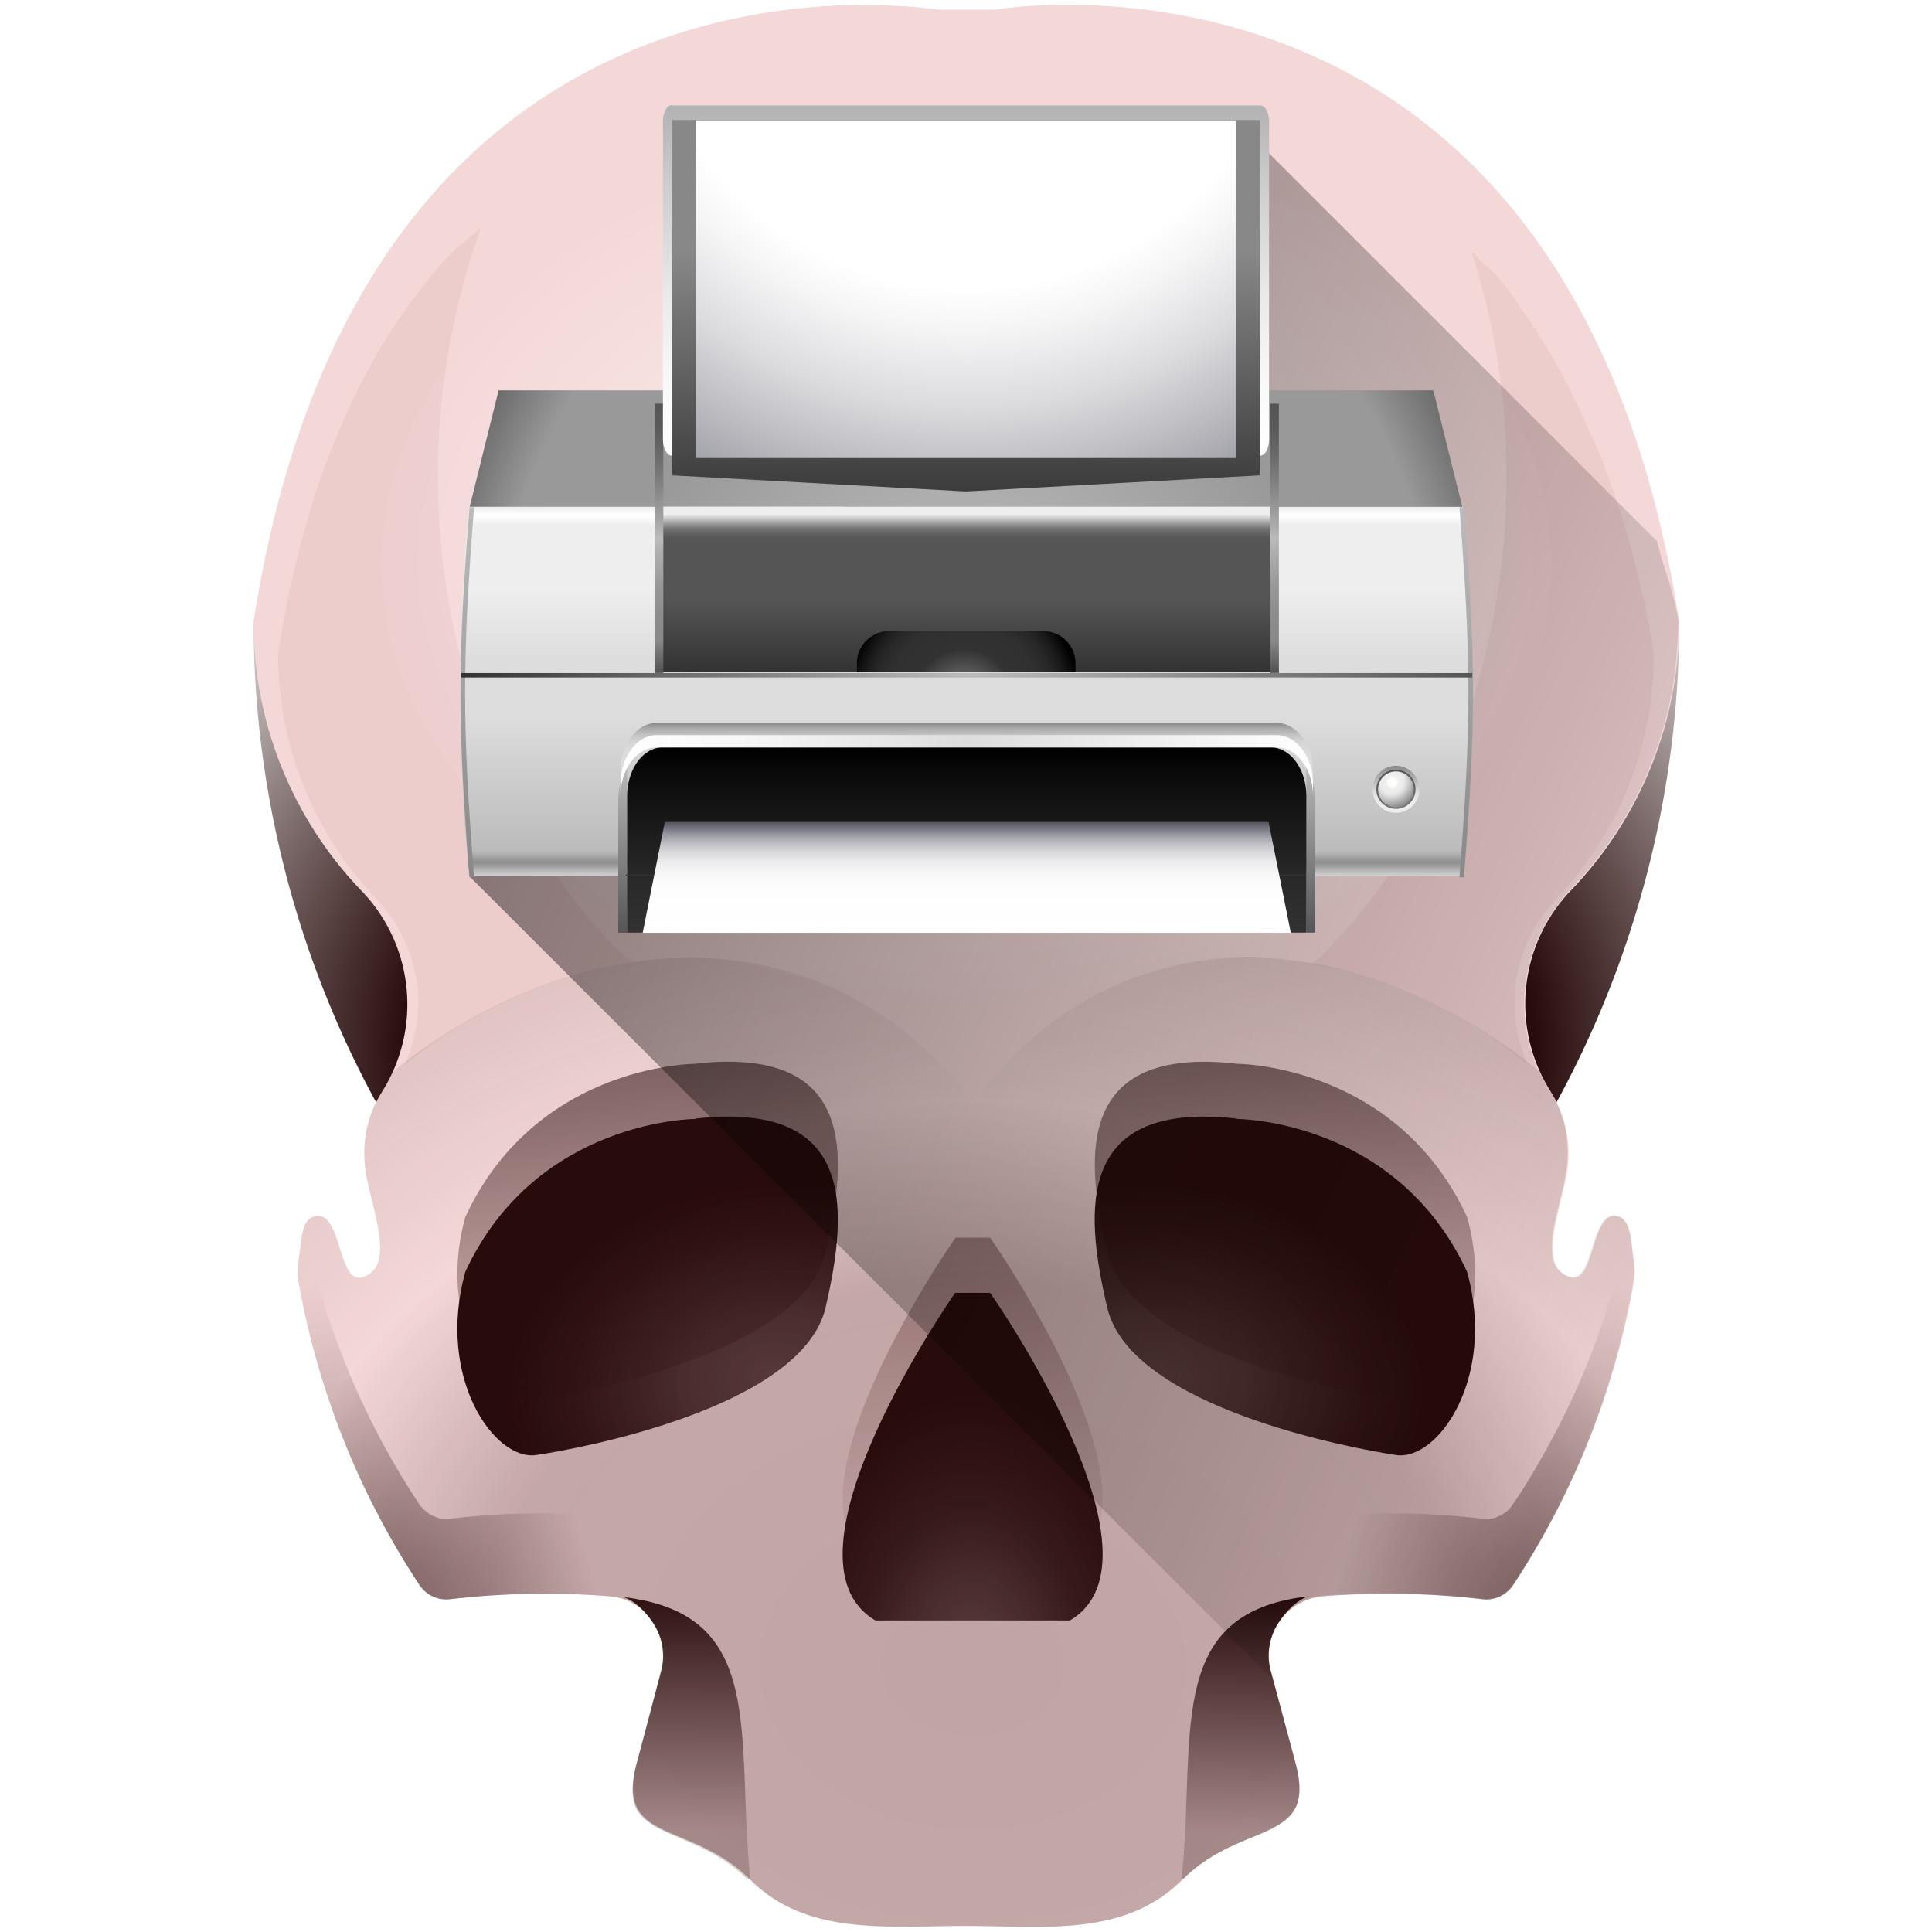 <?xml version="1.0" encoding="UTF-8" standalone="no"?><svg xmlns:dc="http://purl.org/dc/elements/1.1/" xmlns:cc="http://creativecommons.org/ns#" xmlns:rdf="http://www.w3.org/1999/02/22-rdf-syntax-ns#" xmlns="http://www.w3.org/2000/svg" xmlns:xlink="http://www.w3.org/1999/xlink" width="48" height="48"><defs><linearGradient id="D"><stop offset="0" stop-color="#280b0b"/><stop offset="1" stop-color="#501616" stop-opacity="0"/></linearGradient><linearGradient id="s"><stop offset="0" stop-opacity=".53"/><stop offset="1" stop-opacity="0"/></linearGradient><linearGradient id="z"><stop offset="0" stop-color="#fff"/><stop offset="1" stop-color="#fff" stop-opacity=".05"/></linearGradient><linearGradient x1="62.85" y1="95.41" x2="62.85" y2="51.64" id="U" xlink:href="#a" gradientUnits="userSpaceOnUse" gradientTransform="translate(10.82 1.76) scale(.21)"/><linearGradient x1="62.85" y1="95.41" x2="62.85" y2="51.64" id="a" gradientUnits="userSpaceOnUse"><stop offset="0" stop-color="#d8d8d8"/><stop offset=".04" stop-color="#8d8d8d"/><stop offset=".07" stop-color="#bbb"/><stop offset=".44" stop-color="#ddd"/><stop offset=".59" stop-color="#ddd"/><stop offset=".78" stop-color="#eee"/><stop offset=".93" stop-color="#eee"/><stop offset=".95" stop-color="#eee"/><stop offset=".98" stop-color="#fff"/><stop offset="1" stop-color="#eee"/></linearGradient><linearGradient x1="3.76" y1="95.41" x2="3.76" y2="51.64" id="V" xlink:href="#b" gradientUnits="userSpaceOnUse"/><linearGradient x1="3.76" y1="95.41" x2="3.76" y2="51.64" id="b" gradientUnits="userSpaceOnUse"><stop offset="0" stop-color="#888"/><stop offset="1" stop-color="#bbb"/></linearGradient><linearGradient x1="121.94" y1="95.41" x2="121.94" y2="51.64" id="W" xlink:href="#c" gradientUnits="userSpaceOnUse"/><linearGradient x1="121.94" y1="95.41" x2="121.94" y2="51.64" id="c" gradientUnits="userSpaceOnUse"><stop offset="0" stop-color="#888"/><stop offset="1" stop-color="#bbb"/></linearGradient><radialGradient cx="62.85" cy="71.6" r="67.11" id="X" xlink:href="#d" gradientUnits="userSpaceOnUse" gradientTransform="matrix(.21 0 0 .236 10.82 .4)"/><radialGradient cx="62.85" cy="71.6" r="67.11" id="d" gradientUnits="userSpaceOnUse"><stop offset="0" stop-color="#eee"/><stop offset=".24" stop-color="#b3b3b3"/><stop offset=".63" stop-color="#999"/><stop offset=".84" stop-color="#999"/><stop offset=".97" stop-color="#666"/></radialGradient><linearGradient x1="62.81" y1="71.25" x2="62.81" y2="51.68" id="Y" xlink:href="#e" gradientUnits="userSpaceOnUse" gradientTransform="translate(10.82 1.76) scale(.21)"/><linearGradient x1="62.81" y1="71.25" x2="62.81" y2="51.68" id="e" gradientUnits="userSpaceOnUse"><stop offset="0" stop-color="#323232"/><stop offset=".44" stop-color="#555"/><stop offset=".59" stop-color="#555"/><stop offset=".78" stop-color="#555"/><stop offset=".82" stop-color="#585858"/><stop offset=".84" stop-color="#616161"/><stop offset=".87" stop-color="#717171"/><stop offset=".89" stop-color="#878787"/><stop offset=".89" stop-color="#888"/><stop offset=".96" stop-color="#eee"/></linearGradient><linearGradient x1="26.43" y1="71.25" x2="26.43" y2="39.39" id="Z" xlink:href="#f" gradientUnits="userSpaceOnUse"/><linearGradient x1="26.43" y1="71.25" x2="26.43" y2="39.39" id="f" gradientUnits="userSpaceOnUse"><stop offset=".01" stop-color="#555"/><stop offset=".12" stop-color="#888"/><stop offset=".22" stop-color="#8c8c8c"/><stop offset=".33" stop-color="#999"/><stop offset=".45" stop-color="#afafaf"/><stop offset=".5" stop-color="#bbb"/><stop offset=".56" stop-color="#a7a7a7"/><stop offset=".69" stop-color="#848484"/><stop offset=".81" stop-color="#6a6a6a"/><stop offset=".91" stop-color="#5a5a5a"/><stop offset="1" stop-color="#555"/></linearGradient><linearGradient x1="99.26" y1="71.25" x2="99.26" y2="39.39" id="aa" xlink:href="#g" gradientUnits="userSpaceOnUse"/><linearGradient x1="99.26" y1="71.25" x2="99.26" y2="39.39" id="g" gradientUnits="userSpaceOnUse"><stop offset=".01" stop-color="#555"/><stop offset=".12" stop-color="#888"/><stop offset=".22" stop-color="#8c8c8c"/><stop offset=".33" stop-color="#999"/><stop offset=".45" stop-color="#afafaf"/><stop offset=".5" stop-color="#bbb"/><stop offset=".56" stop-color="#a7a7a7"/><stop offset=".69" stop-color="#848484"/><stop offset=".81" stop-color="#6a6a6a"/><stop offset=".91" stop-color="#5a5a5a"/><stop offset="1" stop-color="#555"/></linearGradient><radialGradient cx="62.5" cy="74.4" r="13.66" id="ab" xlink:href="#h" gradientUnits="userSpaceOnUse" gradientTransform="translate(10.82 1.76) scale(.21)"/><radialGradient cx="62.5" cy="74.4" r="13.66" id="h" gradientUnits="userSpaceOnUse"><stop offset="0" stop-color="#888"/><stop offset=".44" stop-color="#323232"/><stop offset=".66" stop-color="#303030"/><stop offset=".79" stop-color="#272727"/><stop offset=".89" stop-color="#191919"/><stop offset=".98" stop-color="#060606"/><stop offset="1"/></radialGradient><linearGradient x1="3.04" y1="71.51" x2="122.66" y2="71.51" id="ac" xlink:href="#i" gradientUnits="userSpaceOnUse"/><linearGradient x1="3.04" y1="71.51" x2="122.66" y2="71.51" id="i" gradientUnits="userSpaceOnUse"><stop offset="0" stop-color="#323232"/><stop offset=".5" stop-color="#bbb"/><stop offset="1" stop-color="#555"/></linearGradient><linearGradient x1="62.85" y1="77.38" x2="62.85" y2="82.63" id="ad" xlink:href="#j" gradientUnits="userSpaceOnUse"/><linearGradient x1="62.85" y1="77.38" x2="62.85" y2="82.63" id="j" gradientUnits="userSpaceOnUse"><stop offset="0" stop-color="#888"/><stop offset=".02" stop-color="#919191"/><stop offset=".1" stop-color="#adadad"/><stop offset=".19" stop-color="#c2c2c2"/><stop offset=".28" stop-color="#d1d1d1"/><stop offset=".4" stop-color="#dadada"/><stop offset=".56" stop-color="#ddd"/></linearGradient><linearGradient x1="22.18" y1="95.41" x2="22.18" y2="80.88" id="ae" xlink:href="#k" gradientUnits="userSpaceOnUse"/><linearGradient x1="22.18" y1="95.41" x2="22.18" y2="80.88" id="k" gradientUnits="userSpaceOnUse"><stop offset="0" stop-color="#555"/><stop offset="1" stop-color="#bbb"/></linearGradient><linearGradient x1="103.52" y1="95.41" x2="103.52" y2="80.88" id="af" xlink:href="#l" gradientUnits="userSpaceOnUse"/><linearGradient x1="103.52" y1="95.41" x2="103.52" y2="80.88" id="l" gradientUnits="userSpaceOnUse"><stop offset="0" stop-color="#555"/><stop offset="1" stop-color="#bbb"/></linearGradient><linearGradient x1="62.85" y1="95.41" x2="62.85" y2="79.48" id="ag" xlink:href="#m" gradientUnits="userSpaceOnUse"/><linearGradient x1="62.85" y1="95.41" x2="62.85" y2="79.48" id="m" gradientUnits="userSpaceOnUse"><stop offset="0" stop-color="#323232"/><stop offset=".29" stop-color="#292929"/><stop offset=".77" stop-color="#0f0f0f"/><stop offset="1"/></linearGradient><linearGradient x1="21.88" y1="81.05" x2="103.82" y2="81.05" id="ah" xlink:href="#n" gradientUnits="userSpaceOnUse"/><linearGradient x1="21.88" y1="81.05" x2="103.82" y2="81.05" id="n" gradientUnits="userSpaceOnUse"><stop offset="0" stop-color="#fff"/><stop offset=".19" stop-color="#f6f6f6"/><stop offset=".5" stop-color="#ddd"/><stop offset="1" stop-color="#fff"/></linearGradient><linearGradient x1="62.85" y1="118.87" x2="62.85" y2="88.93" id="ai" xlink:href="#o" gradientUnits="userSpaceOnUse"/><linearGradient x1="62.85" y1="118.87" x2="62.85" y2="88.93" id="o" gradientUnits="userSpaceOnUse"><stop offset="0" stop-color="#fff"/><stop offset=".4" stop-color="#fdfdfd"/><stop offset=".54" stop-color="#f6f6f7"/><stop offset=".64" stop-color="#ebebec"/><stop offset=".72" stop-color="#dadadd"/><stop offset=".79" stop-color="#c4c4c9"/><stop offset=".85" stop-color="#a9a9b0"/><stop offset=".91" stop-color="#8a8a93"/><stop offset=".91" stop-color="#888892"/><stop offset="1" stop-color="#55555f"/></linearGradient><linearGradient x1="62.85" y1="45.6" x2="62.85" y2="2.88" id="p" gradientUnits="userSpaceOnUse"><stop offset="0" stop-color="#fff"/><stop offset=".11" stop-color="#f9f9f9"/><stop offset=".25" stop-color="#e9e9e9"/><stop offset=".41" stop-color="#cecece"/><stop offset=".59" stop-color="#a8a8a8"/><stop offset=".77" stop-color="#787878"/><stop offset=".96" stop-color="#3e3e3e"/><stop offset="1" stop-color="#323232"/></linearGradient><linearGradient x1="62.85" y1="22.36" x2="62.85" y2="70.5" id="q" gradientUnits="userSpaceOnUse"><stop offset=".04" stop-color="#888"/><stop offset="1" stop-color="#323232"/></linearGradient><linearGradient x1="113.62" y1="87.81" x2="113.62" y2="82.26" id="A" gradientUnits="userSpaceOnUse"><stop offset="0" stop-color="#eeeeec"/><stop offset=".24" stop-color="#ececea"/><stop offset=".38" stop-color="#e3e3e3"/><stop offset=".44" stop-color="#ddd"/><stop offset="1" stop-color="#888"/></linearGradient><radialGradient cx="113.93" cy="88.52" r="5.78" id="B" gradientUnits="userSpaceOnUse"><stop offset="0" stop-color="#888"/><stop offset=".1" stop-color="#828282"/><stop offset="1" stop-color="#555"/></radialGradient><radialGradient cx="112.79" cy="83.79" r="4.04" fx="113.27" fy="84.34" id="C" gradientUnits="userSpaceOnUse"><stop offset="0" stop-color="#fff"/><stop offset=".1" stop-color="#fdfdfd"/><stop offset=".16" stop-color="#f6f6f4"/><stop offset=".2" stop-color="#eeeeec"/><stop offset=".33" stop-color="#ececea"/><stop offset=".41" stop-color="#e3e3e3"/><stop offset=".44" stop-color="#ddd"/><stop offset=".86" stop-color="#888"/></radialGradient><radialGradient cx="62.85" cy="-17.08" r="89.64" id="r" gradientUnits="userSpaceOnUse"><stop offset="0" stop-color="#fff"/><stop offset=".46" stop-color="#fff"/><stop offset=".52" stop-color="#f5f5f6"/><stop offset=".63" stop-color="#dbdbde"/><stop offset=".76" stop-color="#b0b0b6"/><stop offset=".88" stop-color="#888892"/></radialGradient><linearGradient xlink:href="#s" id="T" gradientUnits="userSpaceOnUse" x1="9.41" y1="6.59" x2="47.78" y2="24.37"/><radialGradient xlink:href="#t" id="F" cx="24.14" cy="26.11" fx="24.14" fy="26.11" r="17.71" gradientTransform="matrix(1.461 -.005 .003 .984 -11.22 .47)" gradientUnits="userSpaceOnUse"/><linearGradient id="t"><stop offset="0" stop-color="#280b0b"/><stop offset=".54" stop-color="#280b0b"/><stop offset="1" stop-color="#fff"/></linearGradient><radialGradient xlink:href="#u" id="G" cx="24.17" cy="43.47" fx="24.17" fy="43.47" r="16.61" gradientTransform="matrix(1.475 0 0 1.14 -11.48 -8.18)" gradientUnits="userSpaceOnUse"/><linearGradient id="u"><stop offset="0" stop-color="#280b0b" stop-opacity=".63"/><stop offset=".5" stop-color="#280b0b" stop-opacity=".59"/><stop offset=".74" stop-color="#280b0b" stop-opacity="0"/><stop offset="1" stop-color="#280b0b" stop-opacity=".25"/></linearGradient><filter id="H" x="-.04" width="1.09" y="-.09" height="1.18" color-interpolation-filters="sRGB"><feGaussianBlur stdDeviation=".47"/></filter><radialGradient xlink:href="#v" id="J" gradientUnits="userSpaceOnUse" gradientTransform="matrix(.368 0 0 .55 18.66 16.54)" cx="14.9" cy="45.58" fx="14.9" fy="45.58" r="12.64"/><linearGradient id="v"><stop offset="0" stop-color="#280b0b" stop-opacity=".33"/><stop offset=".14" stop-color="#280b0b" stop-opacity=".71"/><stop offset=".32" stop-color="#280b0b" stop-opacity=".78"/><stop offset=".59" stop-color="#280b0b" stop-opacity=".9"/><stop offset="1" stop-color="#280b0b"/></linearGradient><linearGradient xlink:href="#w" id="K" x1="16.75" y1="39.38" x2="16.73" y2="45.46" gradientUnits="userSpaceOnUse"/><linearGradient id="w"><stop offset="0" stop-color="#280b0b"/><stop offset="1" stop-color="#280b0b" stop-opacity=".2"/></linearGradient><linearGradient gradientTransform="matrix(-1 0 0 1 48 -.03)" xlink:href="#w" id="L" x1="17.01" y1="39.68" x2="17.1" y2="45.57" gradientUnits="userSpaceOnUse"/><radialGradient xlink:href="#x" id="M" gradientUnits="userSpaceOnUse" gradientTransform="matrix(-.047 -.377 -.512 .064 42.4 39.05)" cx="20.27" cy="43.52" fx="20.27" fy="43.52" r="12.64"/><linearGradient id="x"><stop offset="0" stop-color="#280b0b" stop-opacity=".71"/><stop offset=".32" stop-color="#280b0b" stop-opacity=".78"/><stop offset=".52" stop-color="#280b0b" stop-opacity=".86"/><stop offset=".75" stop-color="#280b0b" stop-opacity=".94"/><stop offset="1" stop-color="#280b0b"/></linearGradient><radialGradient xlink:href="#y" id="N" cx="9.97" cy="39.63" fx="9.97" fy="39.63" r="4.55" gradientTransform="matrix(1.013 -.288 .5 1.759 -19.93 -26.88)" gradientUnits="userSpaceOnUse"/><linearGradient id="y"><stop offset="0" stop-color="#280b0b"/><stop offset="1" stop-color="#280b0b" stop-opacity="0"/></linearGradient><filter id="O" x="-.12" width="1.23" y="-.05" height="1.1" color-interpolation-filters="sRGB"><feGaussianBlur stdDeviation=".41"/></filter><filter id="P" x="-.11" width="1.22" y="-.05" height="1.1" color-interpolation-filters="sRGB"><feGaussianBlur stdDeviation=".41"/></filter><radialGradient xlink:href="#y" id="Q" cx="9.97" cy="39.63" fx="9.97" fy="39.63" r="4.55" gradientTransform="matrix(-1.013 -.288 -.5 1.759 67.94 -26.88)" gradientUnits="userSpaceOnUse"/><radialGradient xlink:href="#z" id="R" cx="24" cy="12" fx="24" fy="12" r="9.99" gradientTransform="matrix(1.454 0 0 1.074 -10.9 1.11)" gradientUnits="userSpaceOnUse"/><radialGradient xlink:href="#x" id="S" gradientUnits="userSpaceOnUse" gradientTransform="matrix(.047 -.377 .512 .064 5.62 39.05)" cx="20.27" cy="43.52" fx="20.27" fy="43.52" r="12.64"/><linearGradient xlink:href="#A" id="aj" gradientUnits="userSpaceOnUse" gradientTransform="translate(1.15 2.15)" x1="113.62" y1="87.81" x2="113.62" y2="82.26"/><radialGradient xlink:href="#B" id="ak" gradientUnits="userSpaceOnUse" cx="113.93" cy="88.52" r="5.78"/><radialGradient xlink:href="#C" id="al" gradientUnits="userSpaceOnUse" cx="112.79" cy="83.79" fx="113.27" fy="84.34" r="4.04"/><linearGradient xlink:href="#D" id="I" x1="10.06" y1="26.45" x2="10.43" y2="39.39" gradientUnits="userSpaceOnUse"/><radialGradient cx="62.85" cy="-17.08" r="89.64" id="ap" xlink:href="#E" gradientUnits="userSpaceOnUse" gradientTransform="matrix(.197 0 0 .196 11.65 19)"/><radialGradient cx="62.85" cy="-17.08" r="89.64" id="E" gradientUnits="userSpaceOnUse"><stop offset="0" stop-color="#fff"/><stop offset=".46" stop-color="#fff"/><stop offset=".52" stop-color="#f5f5f6"/><stop offset=".63" stop-color="#dbdbde"/><stop offset=".76" stop-color="#b0b0b6"/><stop offset=".88" stop-color="#888892"/></radialGradient><linearGradient x1="62.85" y1="31.13" x2="62.85" y2="49.13" id="ao" xlink:href="#q" gradientUnits="userSpaceOnUse" gradientTransform="matrix(.21 0 0 .39 10.82 10.4)"/><linearGradient x1="62.85" y1="45.6" x2="62.85" y2="2.88" id="an" xlink:href="#p" gradientUnits="userSpaceOnUse" gradientTransform="matrix(.21 0 0 .376 10.82 10.75)"/></defs><path fill="url(#F)" d="M6.3 15.44A24.96 24.96 0 0 0 24 39.32a24.96 24.96 0 0 0 17.72-23.88H6.3z"/><path fill="#f4d7d7" d="M21.02.13C16.89.25 8.37 2.16 6.3 15.44a9.62 9.62 0 0 0 2.65 6.66 4.06 4.06 0 0 1 .55 5.01l-.01.02a2.85 2.85 0 0 0-.43 1.75c.07.95.86 2.57-.05 2.85-.61.2-.51-1.58-1.14-1.52-.4.04-.37.63-.45 1.08a1.7 1.7 0 0 0 0 .57 19.98 19.98 0 0 0 3.01 7.53.8.8 0 0 0 .77.34 20.28 20.28 0 0 1 3.95-.07c.9.07 1.52.97 1.29 1.85l-.62 2.3c-.53 2.02 1.34 1.41 2.82 2.89 1.4 1.4 3.38 1.15 5.37 1.15 1.96 0 3.93.28 5.37-1.15 1.47-1.48 3.35-.86 2.81-2.88l-.61-2.31a1.47 1.47 0 0 1 1.29-1.85 20.25 20.25 0 0 1 3.94.07.8.8 0 0 0 .77-.34 19.98 19.98 0 0 0 3.01-7.53 1.69 1.69 0 0 0 0-.56c-.07-.46-.05-1.05-.45-1.09-.62-.06-.52 1.71-1.13 1.52-.92-.28-.12-1.9-.05-2.85a2.85 2.85 0 0 0-.43-1.75l-.01-.02a4.07 4.07 0 0 1 .54-5.02 9.62 9.62 0 0 0 2.66-6.65c-2.76-17.7-17-15.2-17-15.2H23.3s-.9-.15-2.27-.1z"/><path fill="url(#G)" opacity=".4" d="M9.61 26.62c-.07.16-.02.34-.11.49l-.02.02a2.85 2.85 0 0 0-.42 1.75c.06.95.86 2.57-.05 2.85-.61.19-.52-1.58-1.14-1.52-.4.04-.38.63-.45 1.08-.03.2-.04.38 0 .57a19.98 19.98 0 0 0 3.01 7.53.8.8 0 0 0 .77.34 20.28 20.28 0 0 1 3.95-.07c.9.07 1.52.97 1.29 1.85l-.62 2.3c-.54 2.02 1.34 1.41 2.82 2.89 1.4 1.4 3.38 1.15 5.36 1.15 1.97 0 3.94.28 5.37-1.15 1.48-1.48 3.36-.86 2.82-2.88l-.62-2.31a1.47 1.47 0 0 1 1.3-1.85 20.25 20.25 0 0 1 3.94.07.8.8 0 0 0 .77-.34 19.98 19.98 0 0 0 3.01-7.53 1.69 1.69 0 0 0 0-.56c-.07-.46-.06-1.05-.45-1.09-.62-.06-.53 1.71-1.14 1.52-.9-.28-.11-1.9-.05-2.85a2.85 2.85 0 0 0-.42-1.75l-.02-.02c-.06-.1-.02-.23-.08-.34l-.17-.14a13.62 13.62 0 0 0-3.45-2.06 10.16 10.16 0 0 0-3.71-.78 8.08 8.08 0 0 0-5.37 1.94c-.54.45-1.06 1-1.56 1.63a10.2 10.2 0 0 0-1.57-1.63 8.52 8.52 0 0 0-5.51-1.93c-1.3 0-2.6.28-3.84.77-1.24.49-2.43 1.2-3.5 2.06z"/><path filter="url(#H)" fill="url(#I)" opacity=".75" d="M17.98 26.38c-.22 0-.45.02-.7.05 0 0-3.96 0-5.72 3.81-.73 2.64.74 4.7 1.76 4.55 1.03-.15 6.6-1.18 7.19-3.67.55-2.34.7-4.8-2.53-4.74zm12.06 0c-3.24-.06-3.08 2.4-2.53 4.74.59 2.5 6.16 3.52 7.18 3.67 1.03.14 2.5-1.91 1.76-4.55-1.76-3.81-5.72-3.81-5.72-3.81a7.66 7.66 0 0 0-.69-.05zm-6.3 4.37s-4.63 6.6-1.99 8.14h4.83c2.64-1.54-1.98-8.14-1.98-8.14z"/><path fill="url(#J)" d="M24.6 32.12s4.62 6.6 1.98 8.14h-4.83c-2.64-1.54 1.98-8.14 1.98-8.14z"/><path fill="url(#K)" d="M15.49 39.68c.3.1.55.37.72.62.24.35.33.8.21 1.23l-.61 2.31c-.13.5-.12.84 0 1.1.13.24.36.4.65.54.58.28 1.4.51 2.12 1.22h.06c-.36-3.62.43-6.6-3.15-7.02z"/><path fill="url(#L)" d="M32.51 39.66c-.3.1-.55.37-.72.62a1.48 1.48 0 0 0-.22 1.23l.62 2.3c.13.5.12.85 0 1.1-.13.25-.36.4-.65.55-.58.27-1.4.5-2.12 1.21h-.06c.36-3.62-.44-6.6 3.15-7.01z"/><path fill="url(#M)" d="M17.28 27.8s-3.96 0-5.72 3.8c-.73 2.64.73 4.7 1.76 4.55 1.03-.15 6.6-1.17 7.19-3.66.58-2.5.73-5.14-3.23-4.7z"/><path fill="url(#N)" opacity=".5" d="M7.58 30.54c-.08.22-.12.5-.16.75a1.7 1.7 0 0 0 0 .57 19.98 19.98 0 0 0 3.01 7.53.8.8 0 0 0 .77.34 20.28 20.28 0 0 1 3.95-.07c.46.04.84.3 1.08.65l.21-.8a1.48 1.48 0 0 0-1.3-1.85 20.28 20.28 0 0 0-1.92-.06 20.28 20.28 0 0 0-2.02.13.8.8 0 0 1-.08 0 .8.8 0 0 1-.08 0 .8.8 0 0 1-.08 0 .8.8 0 0 1-.08-.02.8.8 0 0 1-.08-.03.8.8 0 0 1-.07-.03.8.8 0 0 1-.07-.04.8.8 0 0 1-.06-.05.8.8 0 0 1-.06-.05.8.8 0 0 1-.06-.06.8.8 0 0 1-.05-.06 19.98 19.98 0 0 1-.1-.15 19.98 19.98 0 0 1-1-1.72 19.98 19.98 0 0 1-.82-1.82 19.98 19.98 0 0 1-.64-1.9 19.98 19.98 0 0 1-.3-1.26z"/><path filter="url(#O)" fill="#782121" opacity=".25" d="M32.57 23.96c.8.1 1.48.3 2.24.61a12.4 12.4 0 0 1 3.14 1.87 4.01 4.01 0 0 1-.31-1.9c.09-.8.44-1.6 1.04-2.22l.01-.02a8.79 8.79 0 0 0 2.4-6.02v-.01a23.52 23.52 0 0 0-1.25-4.74c-.16-.42-.34-.78-.51-1.16-.42-.93-.89-1.77-1.4-2.5-.2-.28-.38-.58-.59-.84-.25-.3-.52-.5-.78-.77l.03.09a17.9 17.9 0 0 1 .84 5.52 18.85 18.85 0 0 1-.97 5.93 17.04 17.04 0 0 1-1.92 3.88 14.48 14.48 0 0 1-1.76 2.12c-.1.1.1-.09 0 0z"/><path filter="url(#P)" fill="#782121" opacity=".25" d="M11.95 5.65c-.32.3-.65.53-.96.88-.61.7-1.2 1.5-1.72 2.44-.53.93-1 2-1.4 3.2a25.3 25.3 0 0 0-.96 4.07 8.8 8.8 0 0 0 2.42 6.07c.6.63.95 1.41 1.05 2.22.07.6-.07 1.33-.32 1.92a12.2 12.2 0 0 1 5.65-2.56c-.2-.17-.26-.19-.44-.37a13.88 13.88 0 0 1-2.43-3.43 16.53 16.53 0 0 1-1.5-4.17 18.45 18.45 0 0 1-.21-7.12 18.33 18.33 0 0 1 .82-3.15z"/><path fill="url(#Q)" opacity=".5" d="M40.44 30.54c.07.22.11.5.15.75.03.2.04.38 0 .57a19.98 19.98 0 0 1-3 7.53.8.8 0 0 1-.78.34 20.28 20.28 0 0 0-3.94-.07c-.47.03-.85.3-1.08.65l-.22-.8a1.48 1.48 0 0 1 1.3-1.85 20.28 20.28 0 0 1 1.92-.06 20.28 20.28 0 0 1 2.02.13.8.8 0 0 0 .08 0 .8.8 0 0 0 .09 0 .8.8 0 0 0 .07 0 .8.8 0 0 0 .09-.02.8.8 0 0 0 .07-.03.8.8 0 0 0 .07-.03.8.8 0 0 0 .07-.04.8.8 0 0 0 .07-.05.8.8 0 0 0 .06-.05.8.8 0 0 0 .05-.06.8.8 0 0 0 .05-.07 19.98 19.98 0 0 0 .1-.14 19.98 19.98 0 0 0 1-1.72 19.98 19.98 0 0 0 .83-1.82 19.98 19.98 0 0 0 .63-1.9 19.98 19.98 0 0 0 .3-1.26z"/><ellipse fill="url(#R)" opacity=".62" cx="24.01" cy="14" rx="14.53" ry="10.73"/><path fill="url(#S)" d="M30.73 27.8s3.96 0 5.72 3.8c.73 2.64-.73 4.7-1.76 4.55-1.02-.15-6.6-1.17-7.18-3.66-.59-2.5-.74-5.14 3.22-4.7z"/><path fill="url(#T)" d="M31.62 41.71l-.07-.22a1.48 1.48 0 0 1 1.3-1.85 20.25 20.25 0 0 1 2.02-.06 20.25 20.25 0 0 1 1.92.13.8.8 0 0 0 .08 0 .8.8 0 0 0 .08 0 .8.8 0 0 0 .08 0 .8.8 0 0 0 .08-.02.8.8 0 0 0 .08-.03.8.8 0 0 0 .07-.03.8.8 0 0 0 .07-.04.8.8 0 0 0 .07-.05.8.8 0 0 0 .06-.05.8.8 0 0 0 .05-.06.8.8 0 0 0 .05-.06 19.98 19.98 0 0 0 1.02-1.72 19.98 19.98 0 0 0 .84-1.81 19.98 19.98 0 0 0 .66-1.9 19.98 19.98 0 0 0 .46-1.93 19.98 19.98 0 0 0 .03-.17 1.69 1.69 0 0 0 .02-.17 1.69 1.69 0 0 0 0-.17 1.69 1.69 0 0 0 0-.16 1.69 1.69 0 0 0-.02-.06c-.03-.23-.05-.5-.1-.7-.06-.21-.15-.37-.35-.39-.31-.03-.44.4-.57.81-.13.41-.26.8-.57.71a.57.57 0 0 1-.4-.43c-.05-.2-.03-.46.01-.74.1-.56.31-1.2.34-1.68a2.85 2.85 0 0 0 .01-.28 2.85 2.85 0 0 0-.02-.29 2.85 2.85 0 0 0-.04-.28 2.85 2.85 0 0 0-.08-.27 2.85 2.85 0 0 0-.1-.27 2.85 2.85 0 0 0-.13-.25 2.85 2.85 0 0 0-.06-.1l-.02-.03a4 4 0 0 1-.6-2.59c.1-.88.5-1.74 1.15-2.43a9.62 9.62 0 0 0 .63-.73 9.62 9.62 0 0 0 .55-.78 9.62 9.62 0 0 0 .47-.84 9.62 9.62 0 0 0 .38-.88 9.62 9.62 0 0 0 .3-.92 9.62 9.62 0 0 0 .2-.94 9.62 9.62 0 0 0 .1-.95 9.62 9.62 0 0 0 .03-.6c-.12-.77-.37-1.3-.53-1.98L30.71 2.99 11.66 21.77z"/><path fill="url(#U)" d="M11.66 12.59h24.68c.3 3.78.3 5.39 0 9.18H11.66a47.2 47.2 0 0 1 0-9.18z"/><g stroke-width="5.09"><path transform="translate(10.82 1.76) scale(.21)" fill="url(#V)" d="M4.56 51.64h-.54c-1.42 18.06-1.42 25.7 0 43.77h.54c-1.41-18.06-1.41-25.7 0-43.77z"/><path transform="translate(10.82 1.76) scale(.21)" fill="url(#W)" d="M121.67 51.64h-.53c1.41 18.06 1.41 25.7 0 43.77h.53c1.43-18.06 1.43-25.7 0-43.77z"/></g><path fill="url(#X)" d="M12.39 9.7h23.22l.72 2.89H11.67l.72-2.9z"/><path d="M16.35 12.59h15.29v4.1H16.35z" fill="url(#Y)"/><g stroke-width="5.09"><path transform="translate(10.82 1.76) scale(.21)" d="M25.92 39.38h1.03v31.86h-1.03z" fill="url(#Z)"/><path transform="translate(10.82 1.76) scale(.21)" d="M98.75 39.38h1.03v31.86h-1.03z" fill="url(#aa)"/></g><path fill="url(#ab)" d="M26.72 16.48a.8.8 0 0 0-.81-.8h-3.82a.8.8 0 0 0-.8.8v.22h5.43v-.22z"/><path transform="translate(10.82 1.76) scale(.21)" d="M3.04 71.25h119.62v.52H3.04z" fill="url(#ac)"/><g stroke-width="4.33"><path transform="matrix(.21 0 0 .289 10.82 -4.4)" fill="url(#ad)" d="M99.52 77.38H26.18a4.25 4.25 0 0 0-4.3 4.2v1.05c0-2.32 1.92-4.2 4.3-4.2h73.34c2.37 0 4.3 1.88 4.3 4.2v-1.05c0-2.32-1.93-4.2-4.3-4.2z"/><path transform="matrix(.21 0 0 .289 10.82 -4.4)" fill="url(#ae)" d="M22.74 80.88a5.26 5.26 0 0 0-1.12 3.27v11.26h1.05V81.7c0-.28.03-.55.07-.82z"/><path transform="matrix(.21 0 0 .289 10.82 -4.4)" fill="url(#af)" d="M102.96 80.88c.04.27.07.54.07.82v13.7h1.05V84.16c0-1.26-.43-2.4-1.12-3.27z"/><path transform="matrix(.21 0 0 .289 10.82 -4.4)" fill="url(#ag)" d="M98.83 79.48H26.87a4.2 4.2 0 0 0-4.2 4.2V95.4h80.36V83.68a4.2 4.2 0 0 0-4.2-4.2z"/><path transform="matrix(.21 0 0 .289 10.82 -4.4)" fill="url(#ah)" d="M99.52 78.43H26.18a4.25 4.25 0 0 0-4.3 4.2v1.05c0-2.32 1.92-4.2 4.3-4.2h73.34c2.37 0 4.3 1.88 4.3 4.2v-1.05c0-2.32-1.93-4.2-4.3-4.2z"/></g><path fill="#323232" d="M15.55 21.73v.03h16.9v-.03h-16.9z"/><path d="M98.56 88.93l2.63 29.94H24.51l2.62-29.94z" fill="url(#ai)" transform="matrix(.21 0 0 .092 10.82 12.24)"/><g stroke-width="5.09" transform="translate(10.58 1.3) scale(.21)" id="am"><path fill="url(#aj)" d="M112 87.19a2.77 2.77 0 1 0 5.55 0 2.77 2.77 0 0 0-5.55 0zm.64 0a2.13 2.13 0 1 1 4.27 0 2.13 2.13 0 0 1-4.27 0z"/><circle fill="url(#ak)" cx="113.62" cy="85.04" r="2.32" transform="translate(1.15 2.15)"/><circle fill="url(#al)" cx="113.62" cy="85.04" r="2.11" transform="translate(1.15 2.15)"/></g><use stroke-width="5.09" transform="translate(0 -1.47)" width="128" height="128" xlink:href="#am"/><path d="M16.7 19.2c-.13 0-.23.18-.23.4v7.91c0 .22.1.4.22.4h14.62c.12 0 .22-.18.22-.4v-7.9c0-.23-.1-.4-.22-.4H16.69z" fill="url(#an)" transform="translate(0 -16.59)"/><path d="M16.7 19.57v8.83l7.3.4 7.3-.4v-8.83z" fill="url(#ao)" transform="translate(0 -16.59)"/><path d="M17.29 19.58h13.42v8.39H17.29z" fill="url(#ap)" transform="translate(0 -16.59)"/></svg>